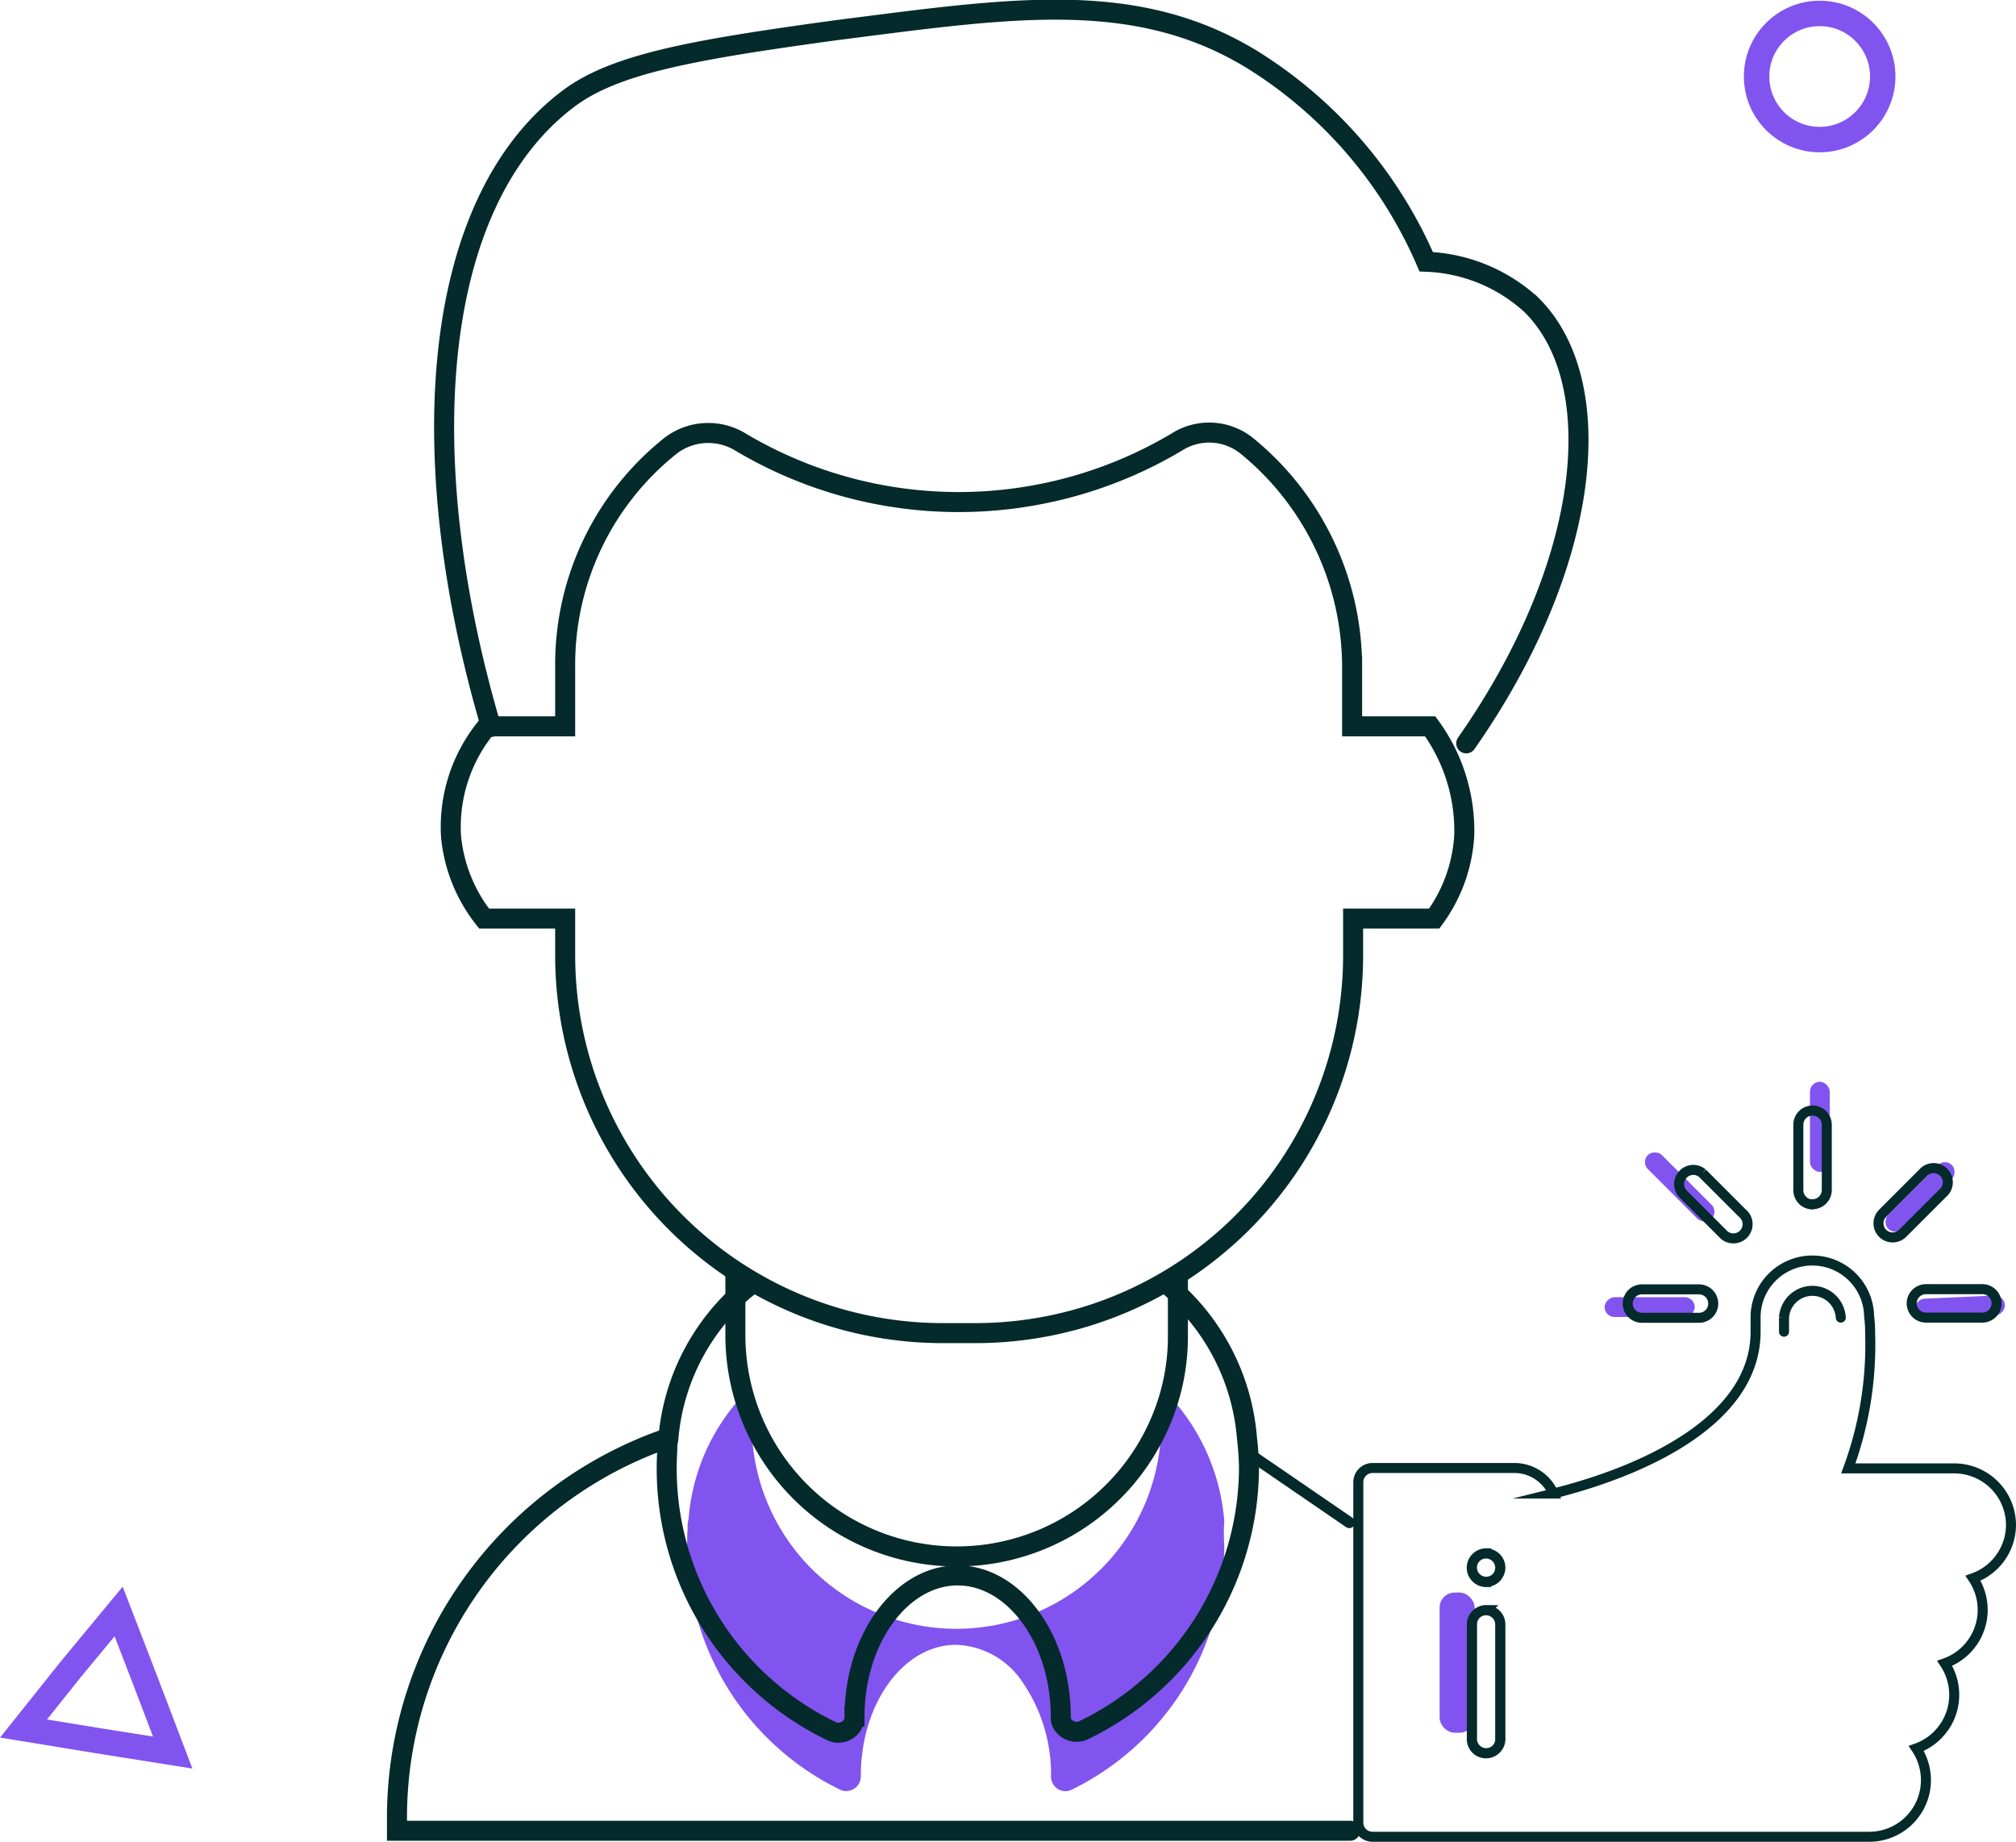 <svg xmlns="http://www.w3.org/2000/svg" viewBox="0 0 201.36 183.99"><defs><style>.cls-1,.cls-2,.cls-4,.cls-5,.cls-6,.cls-7{fill:none;stroke-miterlimit:10;}.cls-1,.cls-2{stroke:#8154EF;stroke-width:2.54px;}.cls-2,.cls-4,.cls-6,.cls-7{stroke-linecap:round;}.cls-3{fill:#8154EF;}.cls-4,.cls-5,.cls-6{stroke:#042a2b;}.cls-4,.cls-5{stroke-width:2px;}.cls-7{stroke:#04292a;stroke-width:1.13px;}</style></defs><title>Get reliable Developers</title><g id="Layer_2" data-name="Layer 2"><g id="Layer_1-2" data-name="Layer 1"><circle class="cls-1" cx="181.75" cy="7.64" r="6.3"/><polygon class="cls-2" points="11.85 160.94 14.55 167.94 17.25 175.03 9.75 173.84 2.35 172.63 7.05 166.74 11.85 160.94"/><path class="cls-3" d="M122.28,154.37a27.17,27.17,0,0,1-15.3,24.4,1.43,1.43,0,0,1-1.9-.8,1.27,1.27,0,0,1-.1-.6,16.26,16.26,0,0,0-2.8-9.3,8.28,8.28,0,0,0-6.7-3.8c-5.2,0-9.5,5.8-9.5,13.1a1.45,1.45,0,0,1-1.4,1.5,1.27,1.27,0,0,1-.6-.1,27.15,27.15,0,0,1-15.3-26.1,3.4,3.4,0,0,1,.1-1,20.38,20.38,0,0,1,6.3-13.2h0v3.7a20.45,20.45,0,1,0,40.9.1v-3.7a20.85,20.85,0,0,1,6.3,13.3A20.85,20.85,0,0,0,122.28,154.37Z"/><g id="Layer_1-2-2" data-name="Layer 1-2"><path class="cls-4" d="M66.65,143.64a40.09,40.09,0,0,0-27,38v1.2h95.2"/><path class="cls-5" d="M116.15,127.94a10.7,10.7,0,0,1,1.6,1.4,22.21,22.21,0,0,1,6.8,14.3,28.25,28.25,0,0,1,.2,2.9,29.21,29.21,0,0,1-16.6,26.3,1.66,1.66,0,0,1-2.1-.8,1.27,1.27,0,0,1-.1-.6h0c0-7.8-4.7-14.1-10.3-14.1s-10.3,6.3-10.3,14.1h0a1.58,1.58,0,0,1-1.6,1.6,1.27,1.27,0,0,1-.6-.1,29.09,29.09,0,0,1-16.5-28.1,4.1,4.1,0,0,1,.1-1.1,22,22,0,0,1,6.8-14.2,11.51,11.51,0,0,1,1.7-1.4"/><path class="cls-5" d="M117.65,126.94v6.4a21.51,21.51,0,0,1-1.6,8.3,22.11,22.11,0,0,1-42.6-8.3v-6.4"/><path class="cls-5" d="M142.85,72.54h-7.8v-6a28.53,28.53,0,0,0-10.5-22,6,6,0,0,0-7-.4,42.6,42.6,0,0,1-43.6,0,6.18,6.18,0,0,0-7,.4,27.92,27.92,0,0,0-10.5,22v6h-7.8a15.73,15.73,0,0,0-3.6,11,15.57,15.57,0,0,0,3.3,8.2h8.1v3.7a37.73,37.73,0,0,0,37.7,37.7h3.3a37.73,37.73,0,0,0,37.7-37.7v-3.7h8.1a15.52,15.52,0,0,0,3-8.3A17.66,17.66,0,0,0,142.85,72.54Z"/><path class="cls-4" d="M146.45,74.24c12.6-18,14.3-36.1,6.5-43.8a16.44,16.44,0,0,0-10.5-4.3A44.5,44.5,0,0,0,125.15,6c-11.7-7.2-24.2-5.2-41.5-3-14.7,2-22.2,3.4-26.8,6.8-13.8,10.3-15.8,35.6-7.8,62.8"/></g><rect class="cls-3" x="143.79" y="159.05" width="3.5" height="14" rx="1.5"/><rect class="cls-3" x="194.78" y="126.04" width="1.98" height="9" rx="0.99" transform="translate(317.49 -70.83) rotate(87.46)"/><rect class="cls-3" x="190.78" y="115.04" width="1.98" height="9" rx="0.99" transform="translate(140.7 -100.59) rotate(45)"/><rect class="cls-3" x="180.78" y="108.04" width="1.98" height="9" rx="0.99"/><rect class="cls-3" x="166.78" y="114.04" width="1.98" height="9" rx="0.99" transform="translate(-34.68 153.35) rotate(-45)"/><rect class="cls-3" x="163.78" y="126.04" width="1.98" height="9" rx="0.99" transform="translate(34.23 295.31) rotate(-90)"/><path class="cls-6" d="M148.43,155.15a1.42,1.42,0,1,0,1.41,1.42A1.42,1.42,0,0,0,148.43,155.15Zm0,5.67a1.41,1.41,0,0,0-1.42,1.42v11.33a1.42,1.42,0,1,0,2.83,0V162.24A1.41,1.41,0,0,0,148.43,160.82Zm0,0a1.41,1.41,0,0,0-1.42,1.42v11.33a1.42,1.42,0,1,0,2.83,0V162.24A1.41,1.41,0,0,0,148.43,160.82Zm0-2.83a1.42,1.42,0,1,0-1.42-1.42A1.42,1.42,0,0,0,148.43,158Zm52.43-5.67a5.67,5.67,0,0,0-5.67-5.67H184.61a35.74,35.74,0,0,0,2.18-13.53c0-.84-.06-1.33-.1-1.63a5.67,5.67,0,0,0-11.34.14V133c0,9-11.51,14-20.19,16.16a4.27,4.27,0,0,0-3.9-2.55H137.09a1.42,1.42,0,0,0-1.42,1.42v34a1.42,1.42,0,0,0,1.42,1.41h49.6a5.66,5.66,0,0,0,4.71-8.82,5.68,5.68,0,0,0,2.84-8.5,5.66,5.66,0,0,0,2.83-8.5A5.67,5.67,0,0,0,200.86,152.32ZM178.19,133v-1.41a2.84,2.84,0,0,1,5.67,0h0m7.08-1.42a1.43,1.43,0,0,0,1.42,1.42H198a1.42,1.42,0,0,0,0-2.84h-5.67A1.43,1.43,0,0,0,190.94,130.21Zm-.9-7,4-4a1.42,1.42,0,1,0-2-2l-4,4a1.41,1.41,0,0,0,2,2Zm-9-2.9a1.43,1.43,0,0,0,1.42-1.42v-6.52a1.42,1.42,0,1,0-2.84,0v6.52A1.43,1.43,0,0,0,181,120.29Zm-9,2.9a1.42,1.42,0,1,0,2-2l-4-4a1.42,1.42,0,0,0-2,2Zm-8,8.44h5.66a1.42,1.42,0,0,0,0-2.84H164a1.42,1.42,0,0,0,0,2.84Zm-15.59,29.19a1.41,1.41,0,0,0-1.42,1.42v11.33a1.42,1.42,0,1,0,2.83,0V162.24A1.41,1.41,0,0,0,148.43,160.82Zm0-5.67a1.42,1.42,0,1,0,1.41,1.42A1.42,1.42,0,0,0,148.43,155.15Z"/><path class="cls-7" d="M124.77,145.2l10,6.85"/></g></g></svg>